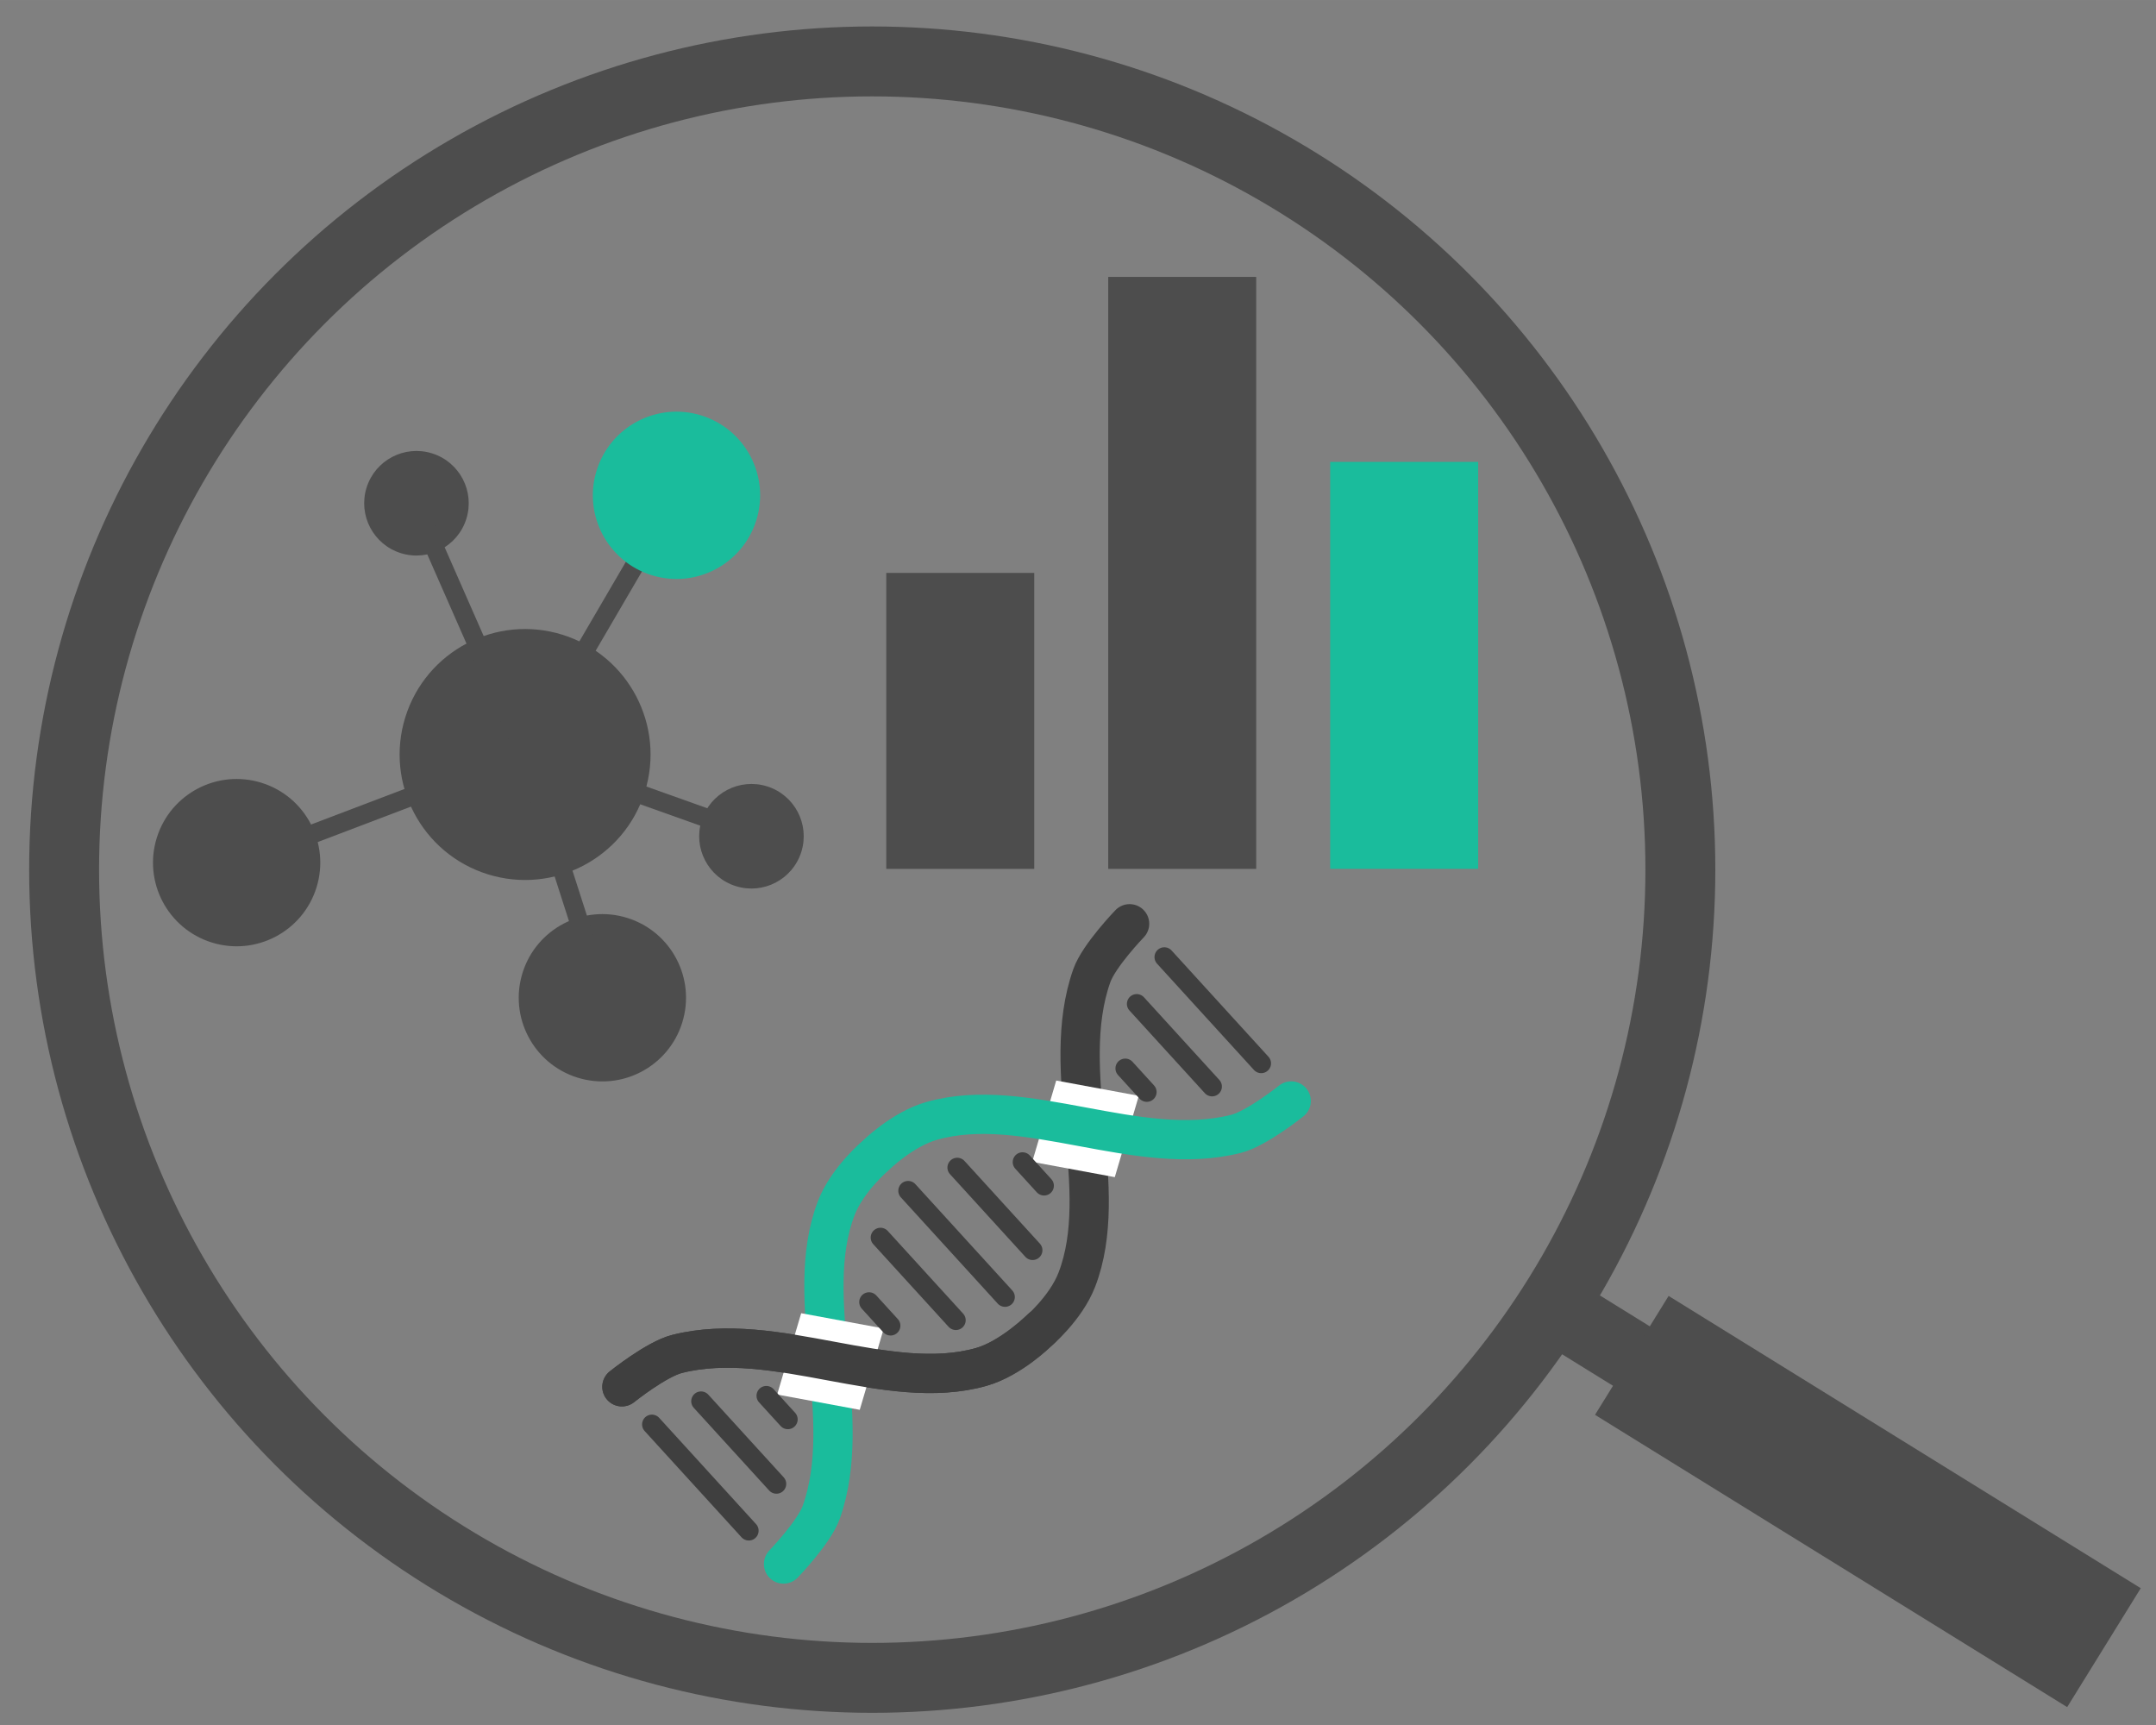 <?xml version="1.0" encoding="UTF-8" standalone="no"?>
<!-- Created with Inkscape (http://www.inkscape.org/) -->

<svg
   xmlns:dc="http://purl.org/dc/elements/1.1/"
   xmlns:cc="http://creativecommons.org/ns#"
   xmlns:rdf="http://www.w3.org/1999/02/22-rdf-syntax-ns#"
   xmlns:svg="http://www.w3.org/2000/svg"
   xmlns="http://www.w3.org/2000/svg"
   xmlns:sodipodi="http://sodipodi.sourceforge.net/DTD/sodipodi-0.dtd"
   xmlns:inkscape="http://www.inkscape.org/namespaces/inkscape"
   width="125"
   height="100"
   viewBox="0 0 33.073 26.458"
   version="1.1"
   id="svg948"
   sodipodi:docname="lab_logo11.svg"
   inkscape:version="0.92.2 5c3e80d, 2017-08-06">
  <rect x="0" y="0" width="33.073" height="26.458" fill="#808080" stroke="none"/>
  <sodipodi:namedview
     id="base"
     pagecolor="#ffffff"
     bordercolor="#666666"
     borderopacity="1.0"
     inkscape:pageopacity="0.0"
     inkscape:pageshadow="2"
     inkscape:zoom="2.8"
     inkscape:cx="177.35401"
     inkscape:cy="19.647914"
     inkscape:document-units="mm"
     inkscape:current-layer="g3552"
     showgrid="false"
     inkscape:window-width="1440"
     inkscape:window-height="851"
     inkscape:window-x="0"
     inkscape:window-y="1"
     inkscape:window-maximized="1"
     fit-margin-top="0"
     fit-margin-left="0"
     fit-margin-right="0"
     fit-margin-bottom="0"
     units="px">
    <inkscape:grid
       originy="7.108"
       originx="7.643"
       id="grid1405"
       type="xygrid" />
  </sodipodi:namedview>
  <defs
     id="defs942">
    <inkscape:path-effect
       effect="mirror_symmetry"
       start_point="465.667,209.688"
       end_point="465.667,257.312"
       center_point="465.667,233.5"
       id="path-effect5409"
       is_visible="true"
       mode="free"
       discard_orig_path="false"
       fuse_paths="false"
       oposite_fuse="false" />
    <inkscape:path-effect
       effect="mirror_symmetry"
       start_point="465.667,214.979"
       end_point="465.667,252.021"
       center_point="465.667,233.5"
       id="path-effect5407"
       is_visible="true"
       mode="free"
       discard_orig_path="false"
       fuse_paths="false"
       oposite_fuse="false" />
    <inkscape:path-effect
       effect="mirror_symmetry"
       start_point="465.667,228.208"
       end_point="465.667,238.792"
       center_point="465.667,233.5"
       id="path-effect5405"
       is_visible="true"
       mode="free"
       discard_orig_path="false"
       fuse_paths="false"
       oposite_fuse="false" />
    <inkscape:path-effect
       oposite_fuse="false"
       fuse_paths="false"
       discard_orig_path="false"
       mode="free"
       is_visible="true"
       id="path-effect5403"
       center_point="528.373,233.5"
       end_point="528.373,238.792"
       start_point="528.373,228.208"
       effect="mirror_symmetry" />
    <inkscape:path-effect
       oposite_fuse="false"
       fuse_paths="false"
       discard_orig_path="false"
       mode="free"
       is_visible="true"
       id="path-effect5401"
       center_point="470.958,233.5"
       end_point="470.958,238.792"
       start_point="470.958,228.208"
       effect="mirror_symmetry" />
    <inkscape:path-effect
       oposite_fuse="false"
       fuse_paths="false"
       discard_orig_path="false"
       mode="free"
       is_visible="true"
       id="path-effect5391"
       center_point="576.792,233.5"
       end_point="576.792,252.021"
       start_point="576.792,214.979"
       effect="mirror_symmetry" />
    <inkscape:path-effect
       effect="mirror_symmetry"
       start_point="523.081,228.208"
       end_point="523.081,238.792"
       center_point="523.081,233.5"
       id="path-effect5381"
       is_visible="true"
       mode="free"
       discard_orig_path="false"
       fuse_paths="false"
       oposite_fuse="false" />
    <inkscape:path-effect
       oposite_fuse="false"
       fuse_paths="false"
       discard_orig_path="false"
       mode="free"
       is_visible="true"
       id="path-effect5377"
       center_point="584.2,233.5"
       end_point="584.2,252.021"
       start_point="584.2,214.979"
       effect="mirror_symmetry" />
    <inkscape:path-effect
       oposite_fuse="false"
       fuse_paths="false"
       discard_orig_path="false"
       mode="free"
       is_visible="true"
       id="path-effect5373"
       center_point="584.2,233.5"
       end_point="584.2,238.792"
       start_point="584.2,228.208"
       effect="mirror_symmetry" />
    <inkscape:path-effect
       effect="mirror_symmetry"
       start_point="465.667,228.208"
       end_point="465.667,238.792"
       center_point="465.667,233.5"
       id="path-effect5367"
       is_visible="true"
       mode="free"
       discard_orig_path="false"
       fuse_paths="false"
       oposite_fuse="false" />
    <inkscape:path-effect
       effect="mirror_symmetry"
       start_point="465.667,214.979"
       end_point="465.667,252.021"
       center_point="465.667,233.5"
       id="path-effect5365"
       is_visible="true"
       mode="free"
       discard_orig_path="false"
       fuse_paths="false"
       oposite_fuse="false" />
    <inkscape:path-effect
       oposite_fuse="false"
       fuse_paths="false"
       discard_orig_path="false"
       mode="free"
       is_visible="true"
       id="path-effect5363"
       center_point="576.792,234.823"
       end_point="576.792,241.438"
       start_point="576.792,228.208"
       effect="mirror_symmetry" />
    <inkscape:path-effect
       oposite_fuse="false"
       fuse_paths="false"
       discard_orig_path="false"
       mode="free"
       is_visible="true"
       id="path-effect5359"
       center_point="542.396,236.146"
       end_point="542.396,254.667"
       start_point="542.396,217.625"
       effect="mirror_symmetry" />
    <inkscape:path-effect
       oposite_fuse="false"
       fuse_paths="false"
       discard_orig_path="false"
       mode="free"
       is_visible="true"
       id="path-effect5355"
       center_point="510.646,233.5"
       end_point="510.646,238.792"
       start_point="510.646,228.208"
       effect="mirror_symmetry" />
    <inkscape:path-effect
       effect="mirror_symmetry"
       start_point="465.667,228.208"
       end_point="465.667,238.792"
       center_point="465.667,233.5"
       id="path-effect5351"
       is_visible="true"
       mode="free"
       discard_orig_path="false"
       fuse_paths="false"
       oposite_fuse="false" />
    <inkscape:path-effect
       effect="mirror_symmetry"
       start_point="465.667,214.979"
       end_point="465.667,252.021"
       center_point="465.667,233.5"
       id="path-effect5349"
       is_visible="true"
       mode="free"
       discard_orig_path="false"
       fuse_paths="false"
       oposite_fuse="false" />
    <inkscape:path-effect
       effect="mirror_symmetry"
       start_point="465.667,228.208"
       end_point="465.667,241.438"
       center_point="465.667,234.823"
       id="path-effect5345"
       is_visible="true"
       mode="free"
       discard_orig_path="false"
       fuse_paths="false"
       oposite_fuse="false" />
    <inkscape:path-effect
       effect="mirror_symmetry"
       start_point="367.771,233.5"
       end_point="404.813,233.5"
       center_point="386.292,233.5"
       id="path-effect5324"
       is_visible="true"
       mode="free"
       discard_orig_path="false"
       fuse_paths="false"
       oposite_fuse="false" />
    <inkscape:path-effect
       oposite_fuse="false"
       fuse_paths="false"
       discard_orig_path="false"
       mode="free"
       is_visible="true"
       id="path-effect5320"
       center_point="370.417,233.5"
       end_point="388.938,233.5"
       start_point="351.896,233.5"
       effect="mirror_symmetry" />
    <inkscape:path-effect
       effect="mirror_symmetry"
       start_point="336.021,233.5"
       end_point="373.062,233.5"
       center_point="354.542,233.5"
       id="path-effect5316"
       is_visible="true"
       mode="free"
       discard_orig_path="false"
       fuse_paths="false"
       oposite_fuse="false" />
    <inkscape:path-effect
       effect="mirror_symmetry"
       start_point="328.083,334.042"
       end_point="328.083,355.208"
       center_point="328.083,344.625"
       id="path-effect5312"
       is_visible="true"
       mode="free"
       discard_orig_path="false"
       fuse_paths="true"
       oposite_fuse="false" />
    <inkscape:path-effect
       effect="mirror_symmetry"
       start_point="351.897,257.42"
       end_point="325.437,257.205"
       center_point="338.667,257.312"
       id="path-effect5306"
       is_visible="true"
       mode="free"
       discard_orig_path="false"
       fuse_paths="false"
       oposite_fuse="false" />
    <inkscape:path-effect
       oposite_fuse="false"
       fuse_paths="false"
       discard_orig_path="false"
       mode="free"
       is_visible="true"
       id="path-effect5291"
       center_point="463.021,225.563"
       end_point="463.021,265.25"
       start_point="463.021,185.875"
       effect="mirror_symmetry" />
    <inkscape:path-effect
       oposite_fuse="false"
       fuse_paths="false"
       discard_orig_path="false"
       mode="free"
       is_visible="true"
       id="path-effect5287"
       center_point="463.021,214.979"
       end_point="463.021,254.667"
       start_point="463.021,175.292"
       effect="mirror_symmetry" />
    <inkscape:path-effect
       oposite_fuse="false"
       fuse_paths="false"
       discard_orig_path="false"
       mode="free"
       is_visible="true"
       id="path-effect5279"
       center_point="463.021,204.445"
       end_point="463.021,164.758"
       start_point="463.021,244.133"
       effect="mirror_symmetry" />
    <inkscape:path-effect
       oposite_fuse="false"
       fuse_paths="false"
       discard_orig_path="false"
       mode="free"
       is_visible="true"
       id="path-effect5269"
       center_point="402.167,66.853"
       end_point="402.167,27.165"
       start_point="402.167,106.54"
       effect="mirror_symmetry" />
    <inkscape:path-effect
       effect="mirror_symmetry"
       start_point="463.021,164.708"
       end_point="463.021,244.083"
       center_point="463.021,204.396"
       id="path-effect5265"
       is_visible="true"
       mode="free"
       discard_orig_path="false"
       fuse_paths="false"
       oposite_fuse="false" />
    <clipPath
       clipPathUnits="userSpaceOnUse"
       id="clipPath5257">
      <rect
         style="opacity:1;fill:#4d4d4d;fill-opacity:1;stroke:#4d4d4d;stroke-width:5;stroke-miterlimit:4;stroke-dasharray:none;stroke-opacity:1"
         id="rect5259"
         width="26.458"
         height="58.208"
         x="132.292"
         y="228.208" />
    </clipPath>
    <inkscape:path-effect
       oposite_fuse="false"
       fuse_paths="false"
       discard_orig_path="false"
       mode="free"
       is_visible="true"
       id="path-effect1127"
       center_point="98.425,53.583"
       end_point="98.425,85.333"
       start_point="98.425,21.833"
       effect="mirror_symmetry" />
    <inkscape:path-effect
       oposite_fuse="false"
       fuse_paths="false"
       discard_orig_path="false"
       mode="free"
       is_visible="true"
       id="path-effect1125"
       center_point="98.425,53.583"
       end_point="98.425,85.333"
       start_point="98.425,21.833"
       effect="mirror_symmetry" />
    <inkscape:path-effect
       effect="mirror_symmetry"
       start_point="98.425,21.833"
       end_point="98.425,85.333"
       center_point="98.425,53.583"
       id="path-effect1096"
       is_visible="true"
       mode="free"
       discard_orig_path="false"
       fuse_paths="false"
       oposite_fuse="false" />
    <inkscape:path-effect
       effect="mirror_symmetry"
       start_point="98.425,21.833"
       end_point="98.425,85.333"
       center_point="98.425,53.583"
       id="path-effect1094"
       is_visible="true"
       mode="free"
       discard_orig_path="false"
       fuse_paths="false"
       oposite_fuse="false" />
    <inkscape:path-effect
       effect="mirror_symmetry"
       start_point="98.425,21.833"
       end_point="98.425,85.333"
       center_point="98.425,53.583"
       id="path-effect1066"
       is_visible="true"
       mode="free"
       discard_orig_path="false"
       fuse_paths="false"
       oposite_fuse="false" />
    <inkscape:path-effect
       effect="mirror_symmetry"
       start_point="98.425,21.833"
       end_point="98.425,85.333"
       center_point="98.425,53.583"
       id="path-effect1064"
       is_visible="true"
       mode="free"
       discard_orig_path="false"
       fuse_paths="false"
       oposite_fuse="false" />
    <inkscape:path-effect
       oposite_fuse="false"
       fuse_paths="false"
       discard_orig_path="false"
       mode="free"
       is_visible="true"
       id="path-effect1060"
       center_point="217.747,-69.354"
       end_point="98.425,85.333"
       start_point="337.07,-224.041"
       effect="mirror_symmetry" />
    <inkscape:path-effect
       effect="mirror_symmetry"
       start_point="98.425,21.833"
       end_point="98.425,85.333"
       center_point="98.425,53.583"
       id="path-effect1056"
       is_visible="true"
       mode="free"
       discard_orig_path="false"
       fuse_paths="false"
       oposite_fuse="false" />
    <inkscape:path-effect
       oposite_fuse="false"
       fuse_paths="false"
       discard_orig_path="false"
       mode="free"
       is_visible="true"
       id="path-effect1031"
       center_point="209.55,154.125"
       end_point="209.55,186.817"
       start_point="209.55,121.433"
       effect="mirror_symmetry" />
    <inkscape:path-effect
       oposite_fuse="false"
       fuse_paths="false"
       discard_orig_path="false"
       mode="free"
       is_visible="true"
       id="path-effect1027"
       center_point="130.175,11.25"
       end_point="130.175,43.942"
       start_point="130.175,-21.442"
       effect="mirror_symmetry" />
    <inkscape:path-effect
       oposite_fuse="false"
       fuse_paths="false"
       discard_orig_path="false"
       mode="free"
       is_visible="true"
       id="path-effect1025"
       center_point="98.425,53.583"
       end_point="98.425,85.333"
       start_point="98.425,21.833"
       effect="mirror_symmetry" />
    <inkscape:path-effect
       oposite_fuse="false"
       fuse_paths="false"
       discard_orig_path="false"
       mode="free"
       is_visible="true"
       id="path-effect1023"
       center_point="211.667,53.637"
       end_point="211.667,86.329"
       start_point="211.667,20.945"
       effect="mirror_symmetry" />
    <inkscape:path-effect
       oposite_fuse="false"
       fuse_paths="false"
       discard_orig_path="false"
       mode="free"
       is_visible="true"
       id="path-effect917"
       center_point="211.667,53.637"
       end_point="211.667,86.329"
       start_point="211.667,20.945"
       effect="mirror_symmetry" />
    <inkscape:path-effect
       effect="mirror_symmetry"
       start_point="39.687,53.583"
       end_point="55.563,53.583"
       center_point="47.625,53.583"
       id="path-effect859"
       is_visible="true"
       mode="free"
       discard_orig_path="false"
       fuse_paths="false"
       oposite_fuse="false" />
    <inkscape:path-effect
       oposite_fuse="false"
       fuse_paths="false"
       discard_orig_path="false"
       mode="free"
       is_visible="true"
       id="path-effect16"
       center_point="-5.292,53.583"
       end_point="2.646,53.583"
       start_point="-13.229,53.583"
       effect="mirror_symmetry" />
    <inkscape:path-effect
       oposite_fuse="false"
       fuse_paths="false"
       discard_orig_path="false"
       mode="free"
       is_visible="true"
       id="path-effect1127-8"
       center_point="98.425,53.583"
       end_point="98.425,85.333"
       start_point="98.425,21.833"
       effect="mirror_symmetry" />
    <inkscape:path-effect
       oposite_fuse="false"
       fuse_paths="false"
       discard_orig_path="false"
       mode="free"
       is_visible="true"
       id="path-effect1125-3"
       center_point="98.425,53.583"
       end_point="98.425,85.333"
       start_point="98.425,21.833"
       effect="mirror_symmetry" />
    <inkscape:path-effect
       effect="mirror_symmetry"
       start_point="98.425,21.833"
       end_point="98.425,85.333"
       center_point="98.425,53.583"
       id="path-effect1096-9"
       is_visible="true"
       mode="free"
       discard_orig_path="false"
       fuse_paths="false"
       oposite_fuse="false" />
    <inkscape:path-effect
       effect="mirror_symmetry"
       start_point="98.425,21.833"
       end_point="98.425,85.333"
       center_point="98.425,53.583"
       id="path-effect1094-0"
       is_visible="true"
       mode="free"
       discard_orig_path="false"
       fuse_paths="false"
       oposite_fuse="false" />
    <inkscape:path-effect
       effect="mirror_symmetry"
       start_point="98.425,21.833"
       end_point="98.425,85.333"
       center_point="98.425,53.583"
       id="path-effect1066-5"
       is_visible="true"
       mode="free"
       discard_orig_path="false"
       fuse_paths="false"
       oposite_fuse="false" />
    <inkscape:path-effect
       effect="mirror_symmetry"
       start_point="98.425,21.833"
       end_point="98.425,85.333"
       center_point="98.425,53.583"
       id="path-effect1064-2"
       is_visible="true"
       mode="free"
       discard_orig_path="false"
       fuse_paths="false"
       oposite_fuse="false" />
    <inkscape:path-effect
       oposite_fuse="false"
       fuse_paths="false"
       discard_orig_path="false"
       mode="free"
       is_visible="true"
       id="path-effect1060-2"
       center_point="98.425,53.583"
       end_point="98.425,85.333"
       start_point="98.425,21.833"
       effect="mirror_symmetry" />
    <inkscape:path-effect
       effect="mirror_symmetry"
       start_point="98.425,21.833"
       end_point="98.425,85.333"
       center_point="98.425,53.583"
       id="path-effect1056-7"
       is_visible="true"
       mode="free"
       discard_orig_path="false"
       fuse_paths="false"
       oposite_fuse="false" />
    <inkscape:path-effect
       oposite_fuse="false"
       fuse_paths="false"
       discard_orig_path="false"
       mode="free"
       is_visible="true"
       id="path-effect1031-3"
       center_point="209.55,154.125"
       end_point="209.55,186.817"
       start_point="209.55,121.433"
       effect="mirror_symmetry" />
    <inkscape:path-effect
       oposite_fuse="false"
       fuse_paths="false"
       discard_orig_path="false"
       mode="free"
       is_visible="true"
       id="path-effect1027-7"
       center_point="130.175,11.25"
       end_point="130.175,43.942"
       start_point="130.175,-21.442"
       effect="mirror_symmetry" />
    <inkscape:path-effect
       oposite_fuse="false"
       fuse_paths="false"
       discard_orig_path="false"
       mode="free"
       is_visible="true"
       id="path-effect1025-9"
       center_point="98.425,53.583"
       end_point="98.425,85.333"
       start_point="98.425,21.833"
       effect="mirror_symmetry" />
    <inkscape:path-effect
       oposite_fuse="false"
       fuse_paths="false"
       discard_orig_path="false"
       mode="free"
       is_visible="true"
       id="path-effect1023-0"
       center_point="211.667,53.637"
       end_point="211.667,86.329"
       start_point="211.667,20.945"
       effect="mirror_symmetry" />
    <inkscape:path-effect
       oposite_fuse="false"
       fuse_paths="false"
       discard_orig_path="false"
       mode="free"
       is_visible="true"
       id="path-effect917-2"
       center_point="211.667,53.637"
       end_point="211.667,86.329"
       start_point="211.667,20.945"
       effect="mirror_symmetry" />
    <inkscape:path-effect
       effect="mirror_symmetry"
       start_point="39.687,53.583"
       end_point="55.563,53.583"
       center_point="47.625,53.583"
       id="path-effect859-3"
       is_visible="true"
       mode="free"
       discard_orig_path="false"
       fuse_paths="false"
       oposite_fuse="false" />
    <inkscape:path-effect
       oposite_fuse="false"
       fuse_paths="false"
       discard_orig_path="false"
       mode="free"
       is_visible="true"
       id="path-effect16-9"
       center_point="-5.292,53.583"
       end_point="2.646,53.583"
       start_point="-13.229,53.583"
       effect="mirror_symmetry" />
  </defs>
  <g
     transform="translate(-246.008,-383.705)"
     id="layer1"
     inkscape:groupmode="layer"
     inkscape:label="Layer 1">
    <g
       inkscape:label="Layer 1"
       id="layer1-9"
       transform="translate(281.131,248.986)">
      <path
         style="fill:none;stroke:#000000;stroke-width:0.265px;stroke-linecap:butt;stroke-linejoin:miter;stroke-opacity:1"
         d=""
         id="path5310"
         inkscape:connector-curvature="0"
         inkscape:path-effect="#path-effect5312"
         inkscape:original-d="m 328.08333,355.20833 v -21.16666 0" />
      <g
         transform="rotate(34.488,33.545,91.457)"
         id="g1352" />
      <g
         transform="matrix(0.199,0,0,0.199,-27.886,128.888)"
         id="g1534">
        <g
           transform="matrix(0.27,0.086,-0.086,0.27,-77.523,22.85)"
           inkscape:label="Layer 1"
           id="layer1-03">
          <g
             id="g27-9">
            <g
               style="fill:#4d4d4d;fill-opacity:1"
               transform="translate(224.367,21.167)"
               id="g1099-8" />
            <g
               id="g2231">
              <g
                 transform="matrix(1.047,0,0,1.047,-30.998,-9.22)"
                 id="g2650" />
            </g>
          </g>
        </g>
        <g
           id="g3552"
           transform="matrix(1.071,0,0,1.071,-167.088,-15.952)">
          <g
             id="g1657"
             transform="matrix(1.01,0,0,1.01,236.137,-78.361)">
            <g
               id="g5424"
               transform="matrix(0.159,-0.145,0.145,0.159,-152.684,238.447)"
               inkscape:transform-center-x="3.6687752"
               inkscape:transform-center-y="3.6687754">
              <g
                 transform="translate(2.646,29.079)"
                 id="g5302">
                <path
                   style="fill:none;fill-opacity:1;stroke:#3f3f3f;stroke-width:13;stroke-linecap:round;stroke-linejoin:miter;stroke-miterlimit:4;stroke-dasharray:none;stroke-opacity:1"
                   d="m 349.25,164.708 c 0,0 14.595,0.924 20.846,4.276 29.608,15.879 42.704,56.644 71.499,71.044 9.14,4.57 21.427,4.055 21.427,4.055 m 113.771,-79.375 c 0,0 -14.595,0.924 -20.846,4.276 -29.608,15.879 -42.704,56.644 -71.499,71.044 -9.14,4.57 -21.427,4.055 -21.427,4.055"
                   id="path5263"
                   inkscape:connector-curvature="0"
                   sodipodi:nodetypes="casc"
                   inkscape:path-effect="#path-effect5265"
                   inkscape:original-d="m 349.25,164.70833 c 0,0 14.59465,0.92383 20.84567,4.27631 29.6084,15.87924 42.70393,56.64432 71.49861,71.04379 9.13954,4.57044 21.42655,4.0549 21.42655,4.0549" />
                <rect
                   transform="matrix(0.856,-0.518,-0.604,-0.797,0,0)"
                   y="-453.672"
                   x="285.615"
                   height="12.951"
                   width="13.202"
                   id="rect5283"
                   style="opacity:1;fill:#ffffff;fill-opacity:1;stroke:#ffffff;stroke-width:14.862;stroke-linecap:round;stroke-miterlimit:4;stroke-dasharray:none;stroke-opacity:1" />
                <path
                   inkscape:original-d="m 349.25,244.13284 c 0,0 14.59465,-0.92383 20.84567,-4.27631 29.6084,-15.87924 42.70393,-56.64432 71.49861,-71.04379 9.13954,-4.57044 21.42655,-4.0549 21.42655,-4.0549"
                   inkscape:path-effect="#path-effect5279"
                   sodipodi:nodetypes="casc"
                   inkscape:connector-curvature="0"
                   id="path5277"
                   d="m 349.25,244.133 c 0,0 14.595,-0.924 20.846,-4.276 29.608,-15.879 42.704,-56.644 71.499,-71.044 9.14,-4.57 21.427,-4.055 21.427,-4.055 m 113.771,79.375 c 0,0 -14.595,-0.924 -20.846,-4.276 -29.608,-15.879 -42.704,-56.644 -71.499,-71.044 -9.14,-4.57 -21.427,-4.055 -21.427,-4.055"
                   style="fill:none;fill-opacity:1;stroke:#1abc9c;stroke-width:13;stroke-linecap:round;stroke-linejoin:miter;stroke-miterlimit:4;stroke-dasharray:none;stroke-opacity:1" />
                <rect
                   style="opacity:1;fill:#ffffff;fill-opacity:1;stroke:#ffffff;stroke-width:14.862;stroke-linecap:round;stroke-miterlimit:4;stroke-dasharray:none;stroke-opacity:1"
                   id="rect5293"
                   width="13.202"
                   height="12.951"
                   x="-207.245"
                   y="381.224"
                   transform="matrix(-0.856,0.518,0.604,0.797,0,0)" />
                <path
                   sodipodi:nodetypes="casc"
                   inkscape:connector-curvature="0"
                   id="path5289"
                   d="m 349.25,164.708 c 0,0 14.595,0.924 20.846,4.276 29.608,15.879 42.704,56.644 71.499,71.044 9.14,4.57 23.297,3.988 23.297,3.988"
                   style="fill:none;fill-opacity:1;stroke:#3f3f3f;stroke-width:13;stroke-linecap:round;stroke-linejoin:miter;stroke-miterlimit:4;stroke-dasharray:none;stroke-opacity:1" />
              </g>
              <path
                 inkscape:connector-curvature="0"
                 id="path5347"
                 d="m 465.667,252.021 v -15.875"
                 style="fill:none;stroke:#000000;stroke-width:0.265px;stroke-linecap:butt;stroke-linejoin:miter;stroke-opacity:1" />
              <path
                 inkscape:original-d="m 431.27083,228.20833 2e-5,5.29167 m -2e-5,5.29167 2e-5,-5.29167"
                 inkscape:path-effect="#path-effect5367"
                 style="fill:#3f3f3f;fill-opacity:1;stroke:#3f3f3f;stroke-width:6.5;stroke-linecap:round;stroke-linejoin:miter;stroke-miterlimit:4;stroke-dasharray:none;stroke-opacity:1"
                 d="m 431.271,228.208 2e-5,5.292 m -2e-5,5.292 2e-5,-5.292 m 68.792,-5.292 -2e-5,5.292 m 2e-5,5.292 -2e-5,-5.292"
                 id="path5353"
                 inkscape:connector-curvature="0" />
              <path
                 inkscape:original-d="m 448.46875,214.97917 10e-6,18.52083 m -10e-6,18.52083 10e-6,-18.52083"
                 inkscape:path-effect="#path-effect5365"
                 style="fill:#3f3f3f;fill-opacity:1;stroke:#3f3f3f;stroke-width:6.5;stroke-linecap:round;stroke-linejoin:miter;stroke-miterlimit:4;stroke-dasharray:none;stroke-opacity:1"
                 d="m 448.469,214.979 10e-6,18.521 m -10e-6,18.521 10e-6,-18.521 m 34.396,-18.521 -1e-5,18.521 m 1e-5,18.521 -1e-5,-18.521"
                 id="path5357"
                 inkscape:connector-curvature="0" />
              <path
                 style="fill:#3f3f3f;fill-opacity:1;stroke:#3f3f3f;stroke-width:6.5;stroke-linecap:round;stroke-linejoin:miter;stroke-miterlimit:4;stroke-dasharray:none;stroke-opacity:1"
                 d="M 465.667,209.688 V 233.5 m 0,23.812 V 233.5"
                 id="path5361"
                 inkscape:connector-curvature="0" />
              <path
                 inkscape:original-d="m 563.29798,214.97917 10e-6,18.52083 m -10e-6,18.52083 10e-6,-18.52083"
                 inkscape:path-effect="#path-effect5407"
                 inkscape:connector-curvature="0"
                 id="path5389"
                 d="m 563.298,214.979 10e-6,18.521 m -10e-6,18.521 10e-6,-18.521 m -195.263,-18.521 -1e-5,18.521 m 1e-5,18.521 -1e-5,-18.521"
                 style="fill:#3f3f3f;fill-opacity:1;stroke:#3f3f3f;stroke-width:6.5;stroke-linecap:round;stroke-linejoin:miter;stroke-miterlimit:4;stroke-dasharray:none;stroke-opacity:1" />
              <path
                 inkscape:original-d="M 580.4959,209.6875 V 233.5 m 0,23.8125 V 233.5"
                 inkscape:path-effect="#path-effect5409"
                 inkscape:connector-curvature="0"
                 id="path5393"
                 d="M 580.496,209.688 V 233.5 m 0,23.812 V 233.5 M 350.837,209.688 V 233.5 m 0,23.812 V 233.5"
                 style="fill:#3f3f3f;fill-opacity:1;stroke:#3f3f3f;stroke-width:6.5;stroke-linecap:round;stroke-linejoin:miter;stroke-miterlimit:4;stroke-dasharray:none;stroke-opacity:1" />
              <path
                 inkscape:original-d="m 546.10006,228.20833 2e-5,5.29167 m -2e-5,5.29167 2e-5,-5.29167"
                 inkscape:path-effect="#path-effect5405"
                 inkscape:connector-curvature="0"
                 id="path5399"
                 d="m 546.1,228.208 2e-5,5.292 m -2e-5,5.292 2e-5,-5.292 m -160.867,-5.292 -2e-5,5.292 m 2e-5,5.292 -2e-5,-5.292"
                 style="fill:#3f3f3f;fill-opacity:1;stroke:#3f3f3f;stroke-width:6.5;stroke-linecap:round;stroke-linejoin:miter;stroke-miterlimit:4;stroke-dasharray:none;stroke-opacity:1" />
            </g>
          </g>
          <g
             transform="matrix(0.303,-0.969,0.969,0.303,83.192,105.102)"
             id="g3128">
            <path
               style="fill:none;stroke:#4d4d4d;stroke-width:1.331px;stroke-linecap:butt;stroke-linejoin:miter;stroke-opacity:1"
               d="M 29.982,86.658 30.654,69.511 51.163,74.218"
               id="path3112"
               inkscape:connector-curvature="0" />
            <g
               id="g2321"
               transform="matrix(1.331,0,0,1.331,-140.657,75.719)">
              <g
                 transform="matrix(0.696,0,0,0.696,113.64,4.559)"
                 id="g2338"
                 style="fill:#4d4d4d;fill-opacity:1">
                <g
                   id="g1810"
                   transform="translate(-8.839,-30.81)"
                   style="fill:#4d4d4d;fill-opacity:1">
                  <circle
                     id="circle1793"
                     r="6.4"
                     cy="28.8"
                     cx="14.4"
                     style="fill:#4d4d4d;fill-opacity:1" />
                  <circle
                     id="circle1795"
                     r="4"
                     cy="36"
                     cx="29.6"
                     style="fill:#4d4d4d;fill-opacity:1" />
                  <circle
                     id="circle1797"
                     r="9.6"
                     cy="17.6"
                     cx="30.4"
                     style="fill:#4d4d4d;fill-opacity:1" />
                </g>
                <circle
                   cx="7.076"
                   cy="-31.809"
                   r="6.4"
                   id="circle2315"
                   style="fill:#4d4d4d;fill-opacity:1" />
                <circle
                   cx="37.429"
                   cy="-26.882"
                   r="4"
                   id="circle2317"
                   style="fill:#4d4d4d;fill-opacity:1" />
                <circle
                   id="circle2325"
                   r="6.4"
                   cy="-8.071"
                   cx="43.947"
                   style="fill:#1abc9c;fill-opacity:1" />
              </g>
            </g>
            <path
               style="fill:none;stroke:#4d4d4d;stroke-width:1.331px;stroke-linecap:butt;stroke-linejoin:miter;stroke-opacity:1"
               d="M 17.038,52.196 30.654,69.511 15.861,79.934"
               id="path3110"
               inkscape:connector-curvature="0" />
            <path
               style="fill:none;stroke:#4d4d4d;stroke-width:1.331px;stroke-linecap:butt;stroke-linejoin:miter;stroke-opacity:1"
               d="M 30.654,69.511 45.111,56.903"
               id="path3114"
               inkscape:connector-curvature="0" />
          </g>
          <g
             transform="translate(387.483,-44.28)"
             id="g3361">
            <path
               inkscape:connector-curvature="0"
               style="fill:#4d4d4d;fill-opacity:1;stroke-width:1.331"
               d="m -185.663,149.063 h 10.651 v -42.602 h -10.651 z"
               id="path3356" />
            <path
               inkscape:connector-curvature="0"
               style="fill:#4d4d4d;fill-opacity:1;stroke-width:1.331"
               d="m -201.639,149.063 h 10.651 V 127.762 h -10.651 z"
               id="path3354" />
            <path
               inkscape:connector-curvature="0"
               style="fill:#1abc9c;fill-opacity:1;stroke-width:1.331"
               d="m -169.687,119.774 v 29.289 h 10.651 v -29.289 z"
               id="path3285" />
          </g>
          <circle
             r="58.165"
             cy="104.838"
             cx="184.835"
             id="path3504"
             style="opacity:1;fill:none;fill-opacity:1;stroke:#4d4d4d;stroke-width:5.032;stroke-linecap:round;stroke-miterlimit:4;stroke-dasharray:none;stroke-opacity:1" />
          <g
             transform="rotate(-3.068,127.132,89.354)"
             id="g3514">
            <path
               style="fill:#4d4d4d;fill-opacity:1;stroke:#4d4d4d;stroke-width:5.032;stroke-linecap:butt;stroke-linejoin:miter;stroke-miterlimit:4;stroke-dasharray:none;stroke-opacity:1"
               d="M 262.653,163.9 229.846,141.077"
               id="path3508"
               inkscape:connector-curvature="0"
               sodipodi:nodetypes="cc" />
            <path
               sodipodi:nodetypes="cc"
               inkscape:connector-curvature="0"
               id="path3510"
               d="M 269.453,168.56 236.645,145.737"
               style="fill:#4d4d4d;fill-opacity:1;stroke:#4d4d4d;stroke-width:10.064;stroke-linecap:butt;stroke-linejoin:miter;stroke-miterlimit:4;stroke-dasharray:none;stroke-opacity:1" />
          </g>
        </g>
      </g>
    </g>
  </g>
</svg>
